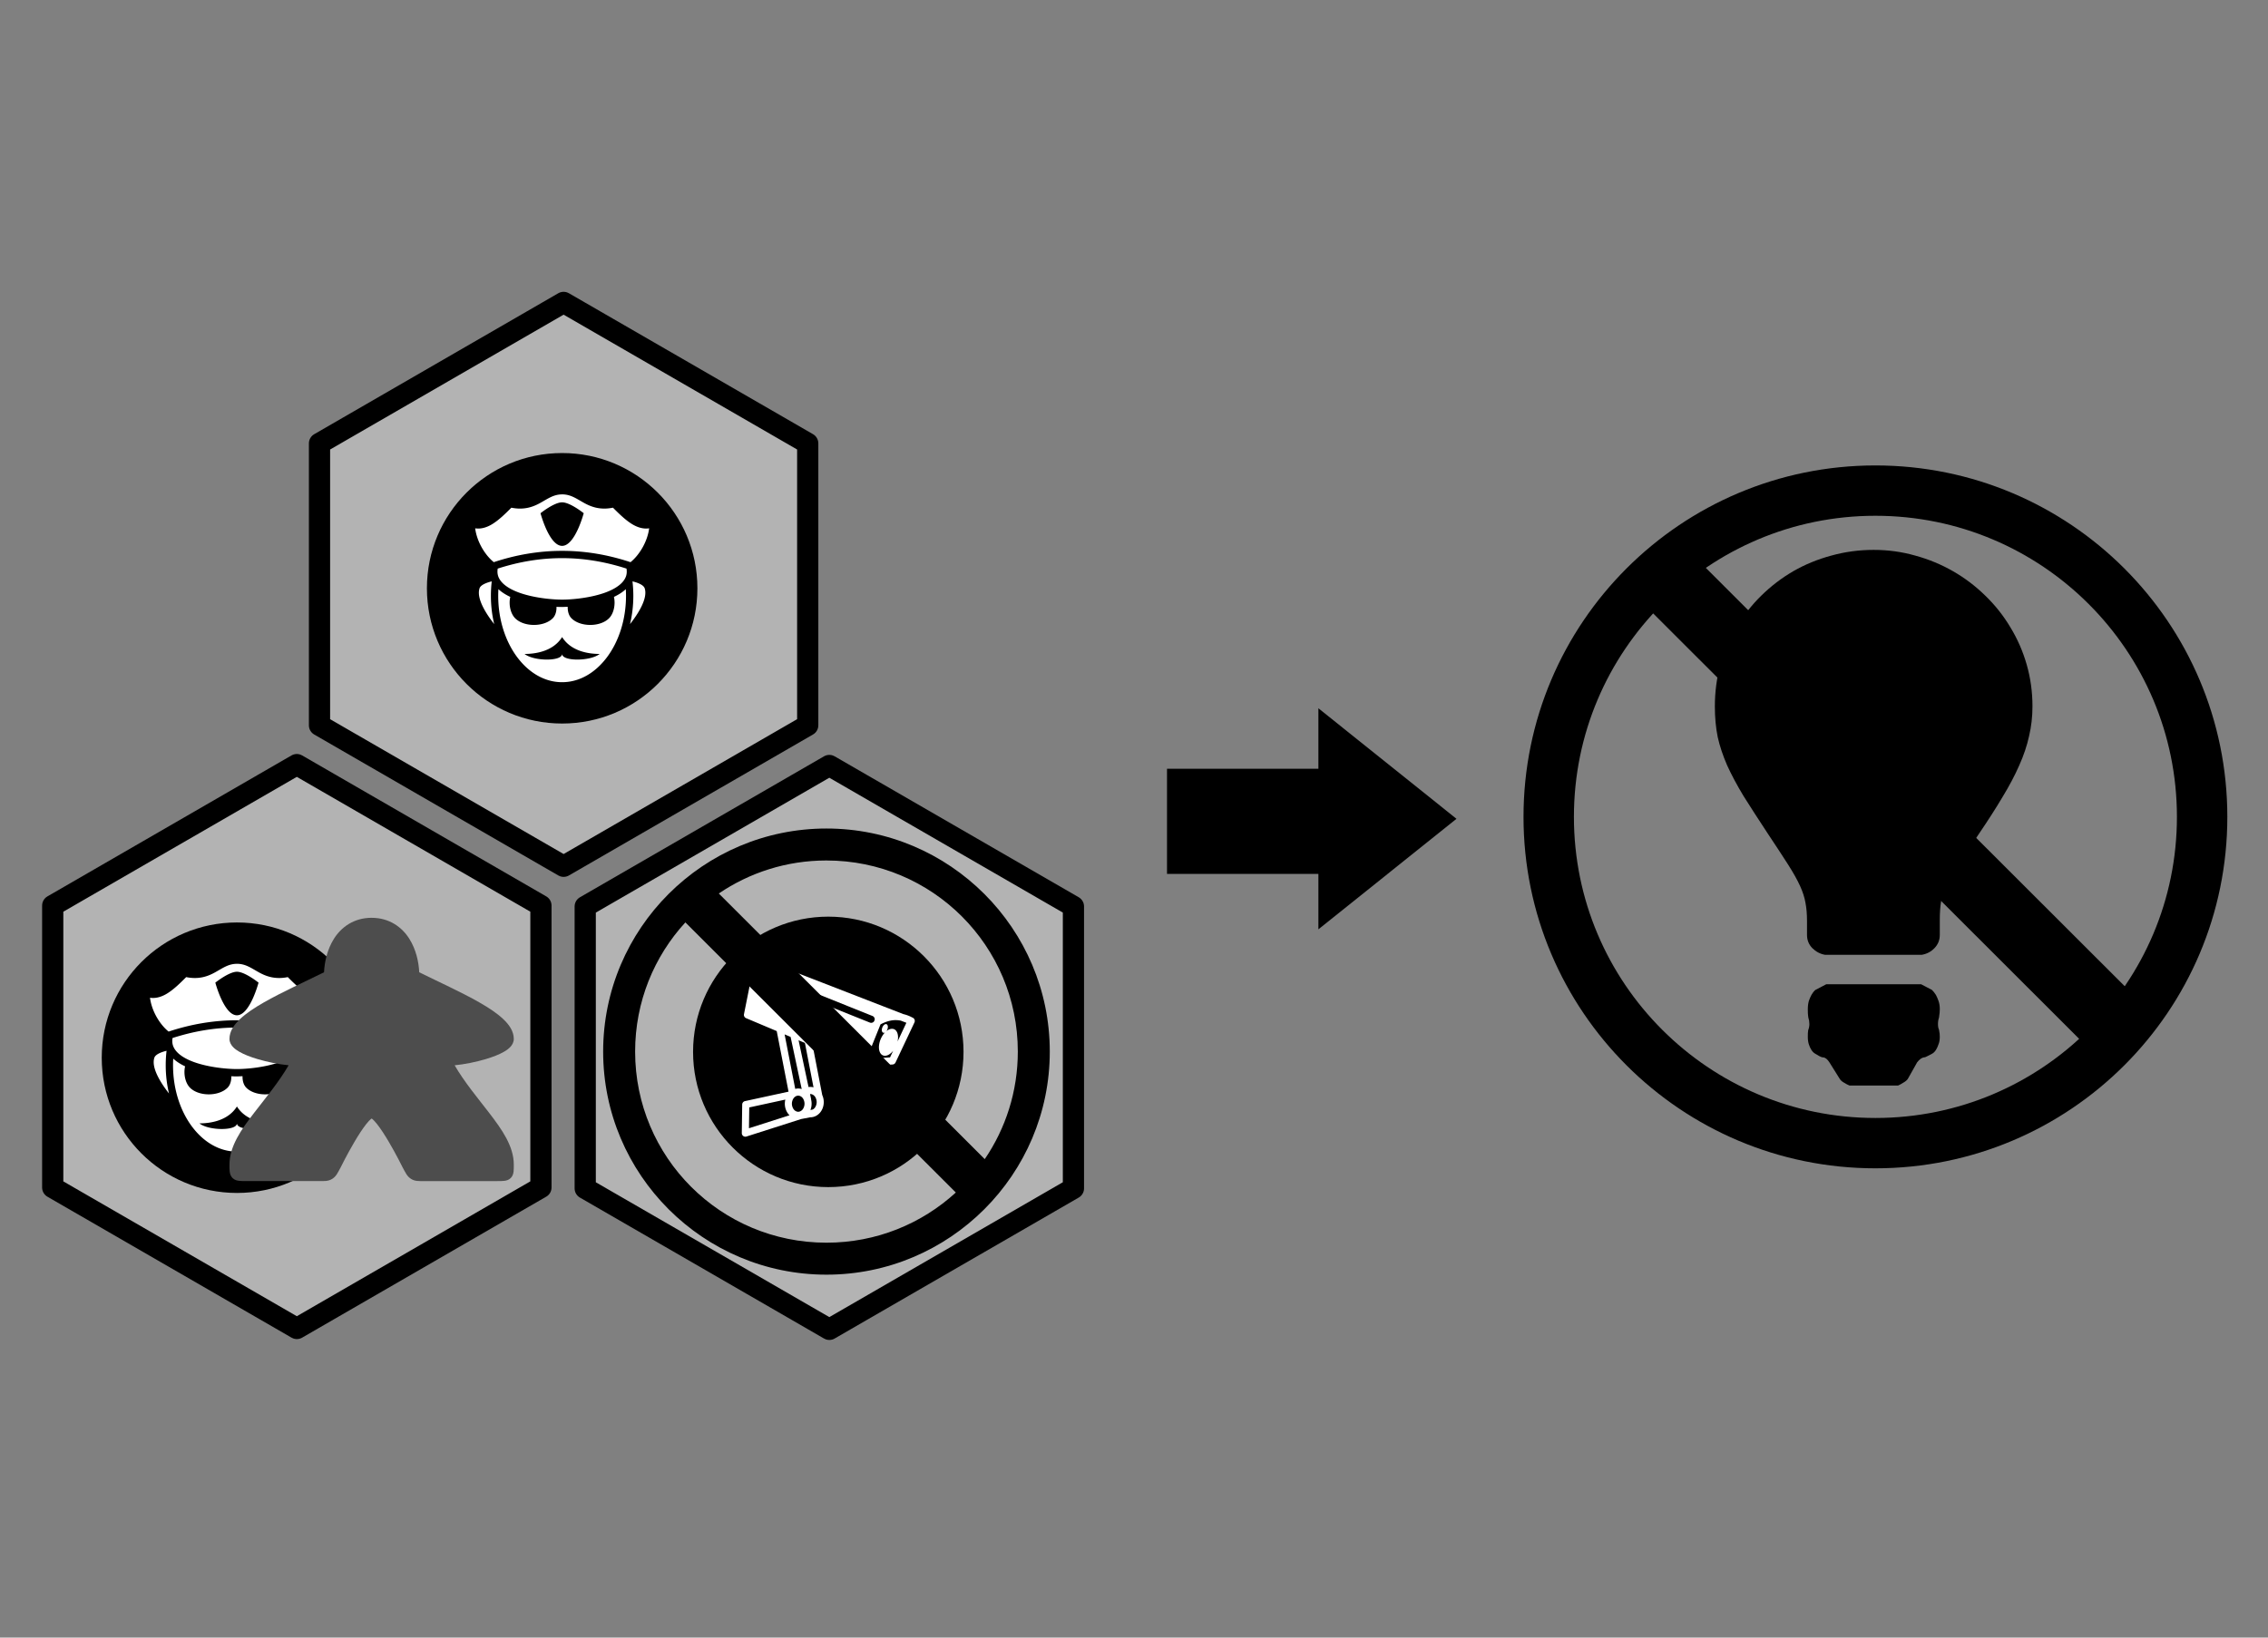 <?xml version="1.0" encoding="UTF-8" standalone="no"?>
<svg
   xmlns:dc="http://purl.org/dc/elements/1.1/"
   xmlns:cc="http://creativecommons.org/ns#"
   xmlns:rdf="http://www.w3.org/1999/02/22-rdf-syntax-ns#"
   xmlns:svg="http://www.w3.org/2000/svg"
   xmlns="http://www.w3.org/2000/svg"
   xmlns:sodipodi="http://sodipodi.sourceforge.net/DTD/sodipodi-0.dtd"
   xmlns:inkscape="http://www.inkscape.org/namespaces/inkscape"
   sodipodi:docname="their-word-against-yours.svg"
   inkscape:version="1.0.1 (3bc2e813f5, 2020-09-07)"
   version="1.1"
   id="svg5199"
   viewBox="0 0 450 325"
   height="325"
   width="450">
  <rect x="0" y="0" width="450" height="325" fill="#808080" stroke="none"/>
  <defs
     id="defs5201" />
  <sodipodi:namedview
     inkscape:document-rotation="0"
     inkscape:window-maximized="1"
     inkscape:window-y="-8"
     inkscape:window-x="-8"
     inkscape:window-height="1017"
     inkscape:window-width="1920"
     borderlayer="true"
     units="px"
     showgrid="false"
     inkscape:current-layer="layer1"
     inkscape:document-units="px"
     inkscape:cy="159.93376"
     inkscape:cx="142.38749"
     inkscape:zoom="1.979899"
     inkscape:pageshadow="2"
     inkscape:pageopacity="0.0"
     borderopacity="1.0"
     bordercolor="#666666"
     pagecolor="#ffffff"
     id="base"
     inkscape:snap-global="true"
     inkscape:snap-bbox="true" />
  <g
     transform="translate(0,-727.362)"
     id="layer1"
     inkscape:groupmode="layer"
     inkscape:label="Layer 1">
    <path
       inkscape:transform-center-y="-3.7857682"
       inkscape:transform-center-x="3.6560491"
       sodipodi:nodetypes="cccccccc"
       inkscape:connector-curvature="0"
       id="path15147"
       d="m 288.983,889.862 -27.397,-21.935 -2.2e-4,12.008 h -30.037 l 9e-5,20.865 h 30.037 l -5e-5,10.998 z"
       style="fill:#000000;fill-opacity:1;stroke:none;stroke-width:1.101;stroke-linecap:round;stroke-linejoin:round;stroke-miterlimit:4;stroke-dasharray:none;stroke-dashoffset:0;stroke-opacity:1" />
    <path
       sodipodi:type="star"
       style="font-style:normal;font-weight:normal;font-size:medium;line-height:125%;font-family:sans-serif;letter-spacing:0px;word-spacing:0px;fill:#b3b3b3;fill-opacity:1;stroke:#000000;stroke-width:0.84;stroke-linecap:butt;stroke-linejoin:round;stroke-miterlimit:4;stroke-dasharray:none;stroke-dashoffset:0;stroke-opacity:1"
       id="path36"
       sodipodi:sides="6"
       sodipodi:cx="389.90088"
       sodipodi:cy="1102.7913"
       sodipodi:r1="11.162703"
       sodipodi:r2="9.6671848"
       sodipodi:arg1="-1.0471976"
       sodipodi:arg2="-0.52359878"
       inkscape:flatsided="true"
       inkscape:rounded="0"
       inkscape:randomized="0"
       transform="matrix(4.339,2.506,-2.505,4.341,1129.607,-4829.248)"
       d="m 395.482,1093.124 5.581,9.667 -5.581,9.667 -11.163,0 -5.581,-9.667 5.581,-9.667 z" />
    <path
       transform="matrix(4.339,2.506,-2.505,4.341,1182.541,-4920.975)"
       inkscape:randomized="0"
       inkscape:rounded="0"
       inkscape:flatsided="true"
       sodipodi:arg2="-0.52359878"
       sodipodi:arg1="-1.0471976"
       sodipodi:r2="9.6671848"
       sodipodi:r1="11.162703"
       sodipodi:cy="1102.7913"
       sodipodi:cx="389.90088"
       sodipodi:sides="6"
       id="path42"
       style="font-style:normal;font-weight:normal;font-size:medium;line-height:125%;font-family:sans-serif;font-variation-settings:normal;letter-spacing:0px;word-spacing:0px;vector-effect:none;fill:#b3b3b3;fill-opacity:1;stroke:#000000;stroke-width:0.84;stroke-linecap:butt;stroke-linejoin:round;stroke-miterlimit:4;stroke-dasharray:none;stroke-dashoffset:0;stroke-opacity:1;stop-color:#000000"
       sodipodi:type="star"
       d="m 395.482,1093.124 5.581,9.667 -5.581,9.667 -11.163,0 -5.581,-9.667 5.581,-9.667 z" />
    <path
       transform="matrix(4.339,2.506,-2.505,4.341,1235.263,-4829.072)"
       inkscape:randomized="0"
       inkscape:rounded="0"
       inkscape:flatsided="true"
       sodipodi:arg2="-0.52359878"
       sodipodi:arg1="-1.0471976"
       sodipodi:r2="9.6671848"
       sodipodi:r1="11.162703"
       sodipodi:cy="1102.7913"
       sodipodi:cx="389.90088"
       sodipodi:sides="6"
       id="path72"
       style="font-style:normal;font-weight:normal;font-size:medium;line-height:125%;font-family:sans-serif;letter-spacing:0px;word-spacing:0px;fill:#b3b3b3;fill-opacity:1;stroke:#000000;stroke-width:0.84;stroke-linecap:butt;stroke-linejoin:round;stroke-miterlimit:4;stroke-dasharray:none;stroke-dashoffset:0;stroke-opacity:1"
       sodipodi:type="star"
       d="m 395.482,1093.124 5.581,9.667 -5.581,9.667 -11.163,0 -5.581,-9.667 5.581,-9.667 z" />
    <g
       id="g141"
       transform="matrix(0.778,0,0,0.778,-64.777,279.086)"
       style="stroke-width:2.03">
      <ellipse
         ry="34.496"
         rx="34.486"
         cy="844.515"
         cx="294.5"
         id="circle4163"
         style="fill:#000000;stroke:none;stroke-width:16.262;stroke-miterlimit:4;stroke-dasharray:none;stroke-opacity:1" />
      <path
         inkscape:connector-curvature="0"
         style="font-variation-settings:normal;vector-effect:none;fill:#ffffff;fill-opacity:1;stroke-width:1.174;stroke-linecap:butt;stroke-linejoin:miter;stroke-miterlimit:4;stroke-dasharray:none;stroke-dashoffset:0;stroke-opacity:1;stop-color:#000000"
         d="m 280.226,822.876 c -1.412,-4.8e-4 -2.898,0.204 -4.462,0.661 a 0.905,0.905 0 0 0 -0.014,0.013 0.905,0.905 0 0 0 -0.047,0.016 0.905,0.905 0 0 0 -0.037,0.013 0.905,0.905 0 0 0 -0.045,0.022 0.905,0.905 0 0 0 -0.036,0.018 0.905,0.905 0 0 0 -0.044,0.026 0.905,0.905 0 0 0 -0.033,0.022 0.905,0.905 0 0 0 -0.041,0.029 0.905,0.905 0 0 0 -0.031,0.025 0.905,0.905 0 0 0 -0.038,0.034 0.905,0.905 0 0 0 -0.028,0.027 0.905,0.905 0 0 0 -0.035,0.038 0.905,0.905 0 0 0 -0.024,0.028 0.905,0.905 0 0 0 -0.033,0.043 0.905,0.905 0 0 0 -0.02,0.029 0.905,0.905 0 0 0 -0.027,0.045 0.905,0.905 0 0 0 -0.018,0.033 0.905,0.905 0 0 0 -0.022,0.048 0.905,0.905 0 0 0 -0.015,0.035 0.905,0.905 0 0 0 -0.017,0.048 0.905,0.905 0 0 0 -0.012,0.037 0.905,0.905 0 0 0 -0.016,0.066 l -2.134,10.671 a 0.905,0.905 0 0 0 0.536,1.011 l 7.816,3.296 3.013,15.452 -11.104,2.412 a 0.905,0.905 0 0 0 -0.715,0.873 l -0.101,7.288 a 0.905,0.905 0 0 0 1.179,0.875 l 13.956,-4.461 2.299,-0.446 c 0.017,0 0.034,0 0.051,0 0.949,0 1.842,-0.452 2.466,-1.189 0.623,-0.736 0.95,-1.695 0.949,-2.684 v 0 c 5.7e-4,-0.626 -0.131,-1.242 -0.385,-1.797 l -2.408,-12.444 11.985,5.053 a 0.905,0.905 0 0 0 0.015,0.013 0.905,0.905 0 0 0 0.052,0.018 0.905,0.905 0 0 0 0.033,0.013 0.905,0.905 0 0 0 0.052,0.013 0.905,0.905 0 0 0 0.04,0.013 0.905,0.905 0 0 0 0.046,0.013 0.905,0.905 0 0 0 0.046,0.013 0.905,0.905 0 0 0 0.041,0 0.905,0.905 0 0 0 0.051,0 0.905,0.905 0 0 0 0.035,0 l 7.947,-0.503 a 0.905,0.905 0 0 0 0.759,-0.518 l 4.814,-10.193 h 7.6e-4 a 0.905,0.905 0 0 0 0.002,-0.013 0.905,0.905 0 0 0 -0.525,-1.252 c -0.742,-0.407 -1.506,-0.692 -2.283,-0.872 l -29.336,-11.385 a 0.905,0.905 0 0 0 -0.076,-0.026 c -1.269,-0.366 -2.607,-0.573 -4.02,-0.574 z m -2.511,1.308 a 0.905,0.905 0 0 1 0.351,0.069 l 27.705,11.106 a 0.906,0.906 0 0 1 0.55,1.028 0.905,0.905 0 0 0 -0.067,0.139 l -0.08,0.197 a 0.906,0.906 0 0 1 -1.076,0.318 l -27.705,-11.109 a 0.905,0.905 0 0 1 0.322,-1.748 z m 34.047,12.234 c 0.419,0 0.834,0.048 1.245,0.133 l 1.405,0.545 -2.255,4.776 c 0.087,-0.387 0.131,-0.77 0.127,-1.13 -0.009,-0.832 -0.28,-1.52 -0.748,-1.864 -0.467,-0.344 -1.114,-0.332 -1.751,0.023 -0.157,0.088 -0.315,0.197 -0.467,0.322 0.059,-0.079 0.113,-0.164 0.161,-0.256 0.135,-0.263 0.214,-0.567 0.212,-0.837 -0.003,-0.27 -0.09,-0.5 -0.244,-0.617 -0.077,-0.059 -0.166,-0.088 -0.262,-0.086 -0.096,0 -0.2,0.031 -0.301,0.088 -0.201,0.115 -0.389,0.335 -0.524,0.599 -0.135,0.263 -0.214,0.567 -0.211,0.837 0.002,0.27 0.09,0.5 0.244,0.617 0.154,0.117 0.362,0.109 0.563,-0.013 -0.326,0.339 -0.624,0.753 -0.866,1.212 -0.439,0.831 -0.689,1.792 -0.679,2.624 0.009,0.832 0.286,1.523 0.753,1.868 0.467,0.344 1.108,0.329 1.745,-0.026 0.398,-0.222 0.79,-0.574 1.135,-1.009 l -0.801,1.696 -5.979,0.381 3.55,-8.805 c 1.395,-0.738 2.694,-1.097 3.951,-1.087 z m -28.403,3.635 1.526,0.643 2.833,13.3 c -0.286,-0.087 -0.585,-0.135 -0.89,-0.135 -0.26,0 -0.515,0.035 -0.761,0.099 l -2.708,-13.908 z m 3.559,1.501 1.621,0.684 2.192,11.325 c -0.26,-0.072 -0.53,-0.11 -0.805,-0.11 -0.157,0 -0.311,0.013 -0.464,0.037 l -2.545,-11.936 z m 3.008,13.716 c 0.368,0 0.787,0.189 1.093,0.55 0.306,0.361 0.518,0.943 0.517,1.505 9.6e-4,0.563 -0.211,1.144 -0.517,1.505 -0.145,0.172 -0.316,0.303 -0.494,0.395 l -0.585,0.113 c 0.201,-0.503 0.303,-1.049 0.303,-1.604 v 0 c 3.8e-4,-0.36 -0.043,-0.716 -0.128,-1.059 a 0.905,0.905 0 0 0 -0.018,-0.214 l -0.253,-1.187 c 0.028,0 0.056,-0.013 0.083,-0.013 z m -3.099,0.41 c 0.368,0 0.787,0.189 1.093,0.55 0.306,0.362 0.517,0.943 0.517,1.505 7.7e-4,0.563 -0.211,1.144 -0.517,1.505 -0.306,0.362 -0.725,0.551 -1.093,0.551 -0.368,0 -0.784,-0.189 -1.091,-0.551 -0.306,-0.361 -0.52,-0.942 -0.519,-1.505 -7.7e-4,-0.563 0.213,-1.143 0.519,-1.505 0.306,-0.362 0.723,-0.55 1.091,-0.55 z m -3.287,1.009 c -0.083,0.339 -0.125,0.691 -0.125,1.046 v 0 c -9.6e-4,0.988 0.325,1.948 0.948,2.684 0.08,0.093 0.164,0.184 0.252,0.269 l -10.347,3.308 0.074,-5.31 9.197,-1.998 z"
         id="path1339" />
    </g>
    <g
       id="g20"
       transform="matrix(0.392,0,0,0.392,73.285,501.852)"
       style="stroke-width:4.03">
      <ellipse
         cy="873.119"
         cx="-97.587"
         id="path4151"
         style="fill:#000000;stroke:none;stroke-width:16.781;stroke-miterlimit:4;stroke-dasharray:none;stroke-opacity:1"
         transform="scale(-1,1)"
         rx="68.453"
         ry="68.472" />
      <path
         id="path15149"
         d="m 97.587,825.578 c -4.318,0 -7.184,2.157 -11.028,4.293 -3.643,2.026 -8.223,3.762 -14.682,2.443 -3.065,3.066 -6.179,6.132 -9.5,8.209 -2.718,1.7 -5.772,2.713 -8.818,2.234 0.874,6.881 5.05,13.611 9.415,17.134 11.511,-3.817 23.052,-5.727 34.592,-5.727 11.551,0 23.102,1.913 34.624,5.737 4.37,-3.52 8.552,-10.257 9.427,-17.145 -3.046,0.478 -6.1,-0.535 -8.818,-2.233 -3.321,-2.078 -6.435,-5.144 -9.5,-8.209 -6.458,1.319 -11.039,-0.415 -14.682,-2.443 -3.845,-2.138 -6.71,-4.294 -11.028,-4.294 z m -0.023,4.021 c 4.075,0 10.934,5.509 10.934,5.509 0,0 -4.364,16.531 -10.934,16.531 -6.57,0 -10.934,-16.531 -10.934,-16.531 0,0 6.859,-5.509 10.934,-5.509 z m 0,28.255 c -10.856,0 -21.712,1.776 -32.594,5.296 -0.448,2.772 0.31,4.832 1.943,6.736 1.822,2.126 4.88,3.931 8.505,5.29 7.251,2.719 16.653,3.682 22.146,3.682 5.493,0 14.895,-0.963 22.145,-3.682 3.625,-1.359 6.683,-3.164 8.505,-5.29 1.633,-1.904 2.392,-3.964 1.943,-6.736 -10.882,-3.52 -21.738,-5.296 -32.594,-5.296 z m -35.621,11.76 c -2.02,0.491 -5.538,1.6 -6.17,3.497 -1.728,5.185 3.479,13.128 7.417,18.139 -1.085,-4.528 -1.67,-9.345 -1.67,-14.338 0,-2.481 0.145,-4.918 0.423,-7.297 z m 71.242,0 a 62.9,62.94 0 0 1 0.423,7.297 c 0,4.994 -0.585,9.81 -1.67,14.339 3.938,-5.011 9.145,-12.954 7.417,-18.139 -0.632,-1.897 -4.151,-3.007 -6.17,-3.497 z m -67.866,3.945 c -0.062,1.106 -0.098,2.224 -0.098,3.352 0,12.217 3.728,23.243 9.645,31.134 5.917,7.891 13.922,12.616 22.698,12.616 8.775,0 16.781,-4.725 22.697,-12.616 5.916,-7.89 9.644,-18.916 9.644,-31.134 0,-1.128 -0.036,-2.246 -0.098,-3.353 -1.686,1.575 -3.746,2.854 -6.012,3.917 0.878,3.745 -0.055,8.403 -2.488,10.836 -4.478,4.479 -14.519,4.479 -18.997,0 -1.387,-1.388 -1.982,-3.598 -1.903,-5.817 -1.015,0 -1.974,0.088 -2.845,0.088 -0.872,0 -1.831,0 -2.846,-0.088 0.079,2.218 -0.516,4.429 -1.903,5.817 -4.478,4.479 -14.519,4.479 -18.996,0 -2.433,-2.433 -3.366,-7.091 -2.488,-10.836 -2.266,-1.062 -4.326,-2.341 -6.012,-3.917 z m 32.245,24.252 c 4.749,7.6 14.247,8.55 18.996,8.55 -4.749,3.8 -18.995,3.8 -18.995,0 0,3.8 -14.248,3.8 -18.997,0 4.749,0 14.247,-0.95 18.997,-8.55 z"
         style="fill:#ffffff;fill-opacity:1;stroke-width:5.594"
         inkscape:connector-curvature="0" />
    </g>
    <path
       style="color:#000000;font-style:normal;font-variant:normal;font-weight:normal;font-stretch:normal;font-size:medium;line-height:normal;font-family:sans-serif;font-variant-ligatures:normal;font-variant-position:normal;font-variant-caps:normal;font-variant-numeric:normal;font-variant-alternates:normal;font-variant-east-asian:normal;font-feature-settings:normal;font-variation-settings:normal;text-indent:0;text-align:start;text-decoration:none;text-decoration-line:none;text-decoration-style:solid;text-decoration-color:#000000;letter-spacing:normal;word-spacing:normal;text-transform:none;writing-mode:lr-tb;direction:ltr;text-orientation:mixed;dominant-baseline:auto;baseline-shift:baseline;text-anchor:start;white-space:normal;shape-padding:0;shape-margin:0;inline-size:0;clip-rule:nonzero;display:inline;overflow:visible;visibility:visible;isolation:auto;mix-blend-mode:normal;color-interpolation:sRGB;color-interpolation-filters:linearRGB;solid-color:#000000;solid-opacity:1;vector-effect:none;fill:#000000;fill-opacity:1;fill-rule:nonzero;stroke:none;stroke-width:6.344;stroke-linecap:butt;stroke-linejoin:miter;stroke-miterlimit:4;stroke-dasharray:none;stroke-dashoffset:0;stroke-opacity:1;paint-order:stroke markers fill;color-rendering:auto;image-rendering:auto;shape-rendering:auto;text-rendering:auto;enable-background:accumulate;stop-color:#000000"
       d="m 163.982,891.79 c -24.432,0 -44.309,19.856 -44.309,44.271 0,24.414 19.877,44.272 44.309,44.272 24.432,0 44.309,-19.858 44.309,-44.272 0,-24.414 -19.877,-44.271 -44.309,-44.271 z m 0,6.344 c 21.006,0 37.965,16.944 37.965,37.926 0,7.923 -2.42,15.267 -6.561,21.344 l -52.767,-52.718 c 6.082,-4.135 13.433,-6.553 21.364,-6.553 z m -27.997,12.285 53.661,53.611 c -6.752,6.184 -15.756,9.958 -25.664,9.958 -21.006,0 -37.965,-16.945 -37.965,-37.927 0,-9.898 3.776,-18.896 9.968,-25.641 z"
       id="path932" />
    <g
       id="g964"
       transform="matrix(0.392,0,0,0.392,8.766,595.014)"
       style="stroke-width:4.03">
      <ellipse
         cy="873.119"
         cx="-97.587"
         id="ellipse960"
         style="fill:#000000;stroke:none;stroke-width:16.781;stroke-miterlimit:4;stroke-dasharray:none;stroke-opacity:1"
         transform="scale(-1,1)"
         rx="68.453"
         ry="68.472" />
      <path
         id="path962"
         d="m 97.587,825.578 c -4.318,0 -7.184,2.157 -11.028,4.293 -3.643,2.026 -8.223,3.762 -14.682,2.443 -3.065,3.066 -6.179,6.132 -9.5,8.209 -2.718,1.7 -5.772,2.713 -8.818,2.234 0.874,6.881 5.05,13.611 9.415,17.134 11.511,-3.817 23.052,-5.727 34.592,-5.727 11.551,0 23.102,1.913 34.624,5.737 4.37,-3.52 8.552,-10.257 9.427,-17.145 -3.046,0.478 -6.1,-0.535 -8.818,-2.233 -3.321,-2.078 -6.435,-5.144 -9.5,-8.209 -6.458,1.319 -11.039,-0.415 -14.682,-2.443 -3.845,-2.138 -6.71,-4.294 -11.028,-4.294 z m -0.023,4.021 c 4.075,0 10.934,5.509 10.934,5.509 0,0 -4.364,16.531 -10.934,16.531 -6.57,0 -10.934,-16.531 -10.934,-16.531 0,0 6.859,-5.509 10.934,-5.509 z m 0,28.255 c -10.856,0 -21.712,1.776 -32.594,5.296 -0.448,2.772 0.31,4.832 1.943,6.736 1.822,2.126 4.88,3.931 8.505,5.29 7.251,2.719 16.653,3.682 22.146,3.682 5.493,0 14.895,-0.963 22.145,-3.682 3.625,-1.359 6.683,-3.164 8.505,-5.29 1.633,-1.904 2.392,-3.964 1.943,-6.736 -10.882,-3.52 -21.738,-5.296 -32.594,-5.296 z m -35.621,11.76 c -2.02,0.491 -5.538,1.6 -6.17,3.497 -1.728,5.185 3.479,13.128 7.417,18.139 -1.085,-4.528 -1.67,-9.345 -1.67,-14.338 0,-2.481 0.145,-4.918 0.423,-7.297 z m 71.242,0 a 62.9,62.94 0 0 1 0.423,7.297 c 0,4.994 -0.585,9.81 -1.67,14.339 3.938,-5.011 9.145,-12.954 7.417,-18.139 -0.632,-1.897 -4.151,-3.007 -6.17,-3.497 z m -67.866,3.945 c -0.062,1.106 -0.098,2.224 -0.098,3.352 0,12.217 3.728,23.243 9.645,31.134 5.917,7.891 13.922,12.616 22.698,12.616 8.775,0 16.781,-4.725 22.697,-12.616 5.916,-7.89 9.644,-18.916 9.644,-31.134 0,-1.128 -0.036,-2.246 -0.098,-3.353 -1.686,1.575 -3.746,2.854 -6.012,3.917 0.878,3.745 -0.055,8.403 -2.488,10.836 -4.478,4.479 -14.519,4.479 -18.997,0 -1.387,-1.388 -1.982,-3.598 -1.903,-5.817 -1.015,0 -1.974,0.088 -2.845,0.088 -0.872,0 -1.831,0 -2.846,-0.088 0.079,2.218 -0.516,4.429 -1.903,5.817 -4.478,4.479 -14.519,4.479 -18.996,0 -2.433,-2.433 -3.366,-7.091 -2.488,-10.836 -2.266,-1.062 -4.326,-2.341 -6.012,-3.917 z m 32.245,24.252 c 4.749,7.6 14.247,8.55 18.996,8.55 -4.749,3.8 -18.995,3.8 -18.995,0 0,3.8 -14.248,3.8 -18.997,0 4.749,0 14.247,-0.95 18.997,-8.55 z"
         style="fill:#ffffff;fill-opacity:1;stroke-width:5.594"
         inkscape:connector-curvature="0" />
    </g>
    <path
       style="fill:#4d4d4d;fill-opacity:1;stroke:none;stroke-width:1.579;stroke-opacity:1"
       inkscape:connector-curvature="0"
       d="m 73.731,909.508 c -3.509,0 -6.033,1.857 -7.49,4.189 -1.304,2.086 -1.846,4.505 -1.952,6.624 -3.978,1.967 -8.385,3.95 -11.933,5.978 -1.861,1.064 -3.484,2.134 -4.705,3.283 -1.221,1.15 -2.123,2.444 -2.123,3.971 0,0.65 0.318,1.179 0.675,1.568 0.358,0.39 0.787,0.691 1.275,0.972 0.977,0.563 2.208,1.033 3.563,1.44 2.012,0.604 4.266,1.053 6.226,1.244 -1.949,3.359 -4.543,6.443 -6.816,9.399 -2.628,3.416 -4.921,6.692 -4.921,10.332 0,0.52 -0.013,0.926 0.041,1.334 0.046,0.41 0.163,0.916 0.573,1.32 0.41,0.402 0.912,0.512 1.321,0.556 0.409,0.044 0.821,0.044 1.349,0.044 h 14.497 c 1.052,0 1.823,0.066 2.616,-0.445 0.793,-0.509 1.082,-1.205 1.647,-2.245 h 0.013 l 0.013,-0.046 c 0,0 1.264,-2.569 2.771,-5.12 0.754,-1.274 1.572,-2.544 2.284,-3.443 0.357,-0.45 0.689,-0.807 0.929,-1.008 0.073,-0.058 0.107,-0.073 0.154,-0.102 0.047,0.046 0.08,0.046 0.154,0.102 0.24,0.201 0.573,0.558 0.929,1.008 0.712,0.899 1.53,2.169 2.284,3.443 1.508,2.55 2.771,5.12 2.771,5.12 l 0.013,0.046 h 0.013 c 0.565,1.04 0.851,1.732 1.639,2.243 0.787,0.51 1.556,0.45 2.594,0.45 h 14.561 c 0.52,0 0.925,0 1.331,-0.044 0.406,-0.044 0.91,-0.156 1.315,-0.563 0.405,-0.41 0.518,-0.909 0.563,-1.315 0.046,-0.402 0.041,-0.811 0.041,-1.332 0,-3.639 -2.294,-6.915 -4.922,-10.331 -2.273,-2.956 -4.867,-6.04 -6.816,-9.399 1.96,-0.193 4.213,-0.641 6.225,-1.244 1.355,-0.41 2.586,-0.876 3.563,-1.439 0.488,-0.279 0.917,-0.584 1.275,-0.972 0.358,-0.39 0.675,-0.919 0.675,-1.569 0,-1.527 -0.901,-2.821 -2.123,-3.971 -1.222,-1.149 -2.844,-2.219 -4.705,-3.283 -3.548,-2.028 -7.955,-4.011 -11.933,-5.978 -0.106,-2.119 -0.648,-4.538 -1.952,-6.624 -1.458,-2.332 -3.981,-4.189 -7.491,-4.189 z"
       id="path77" />
    <g
       style="stroke-width:1.088"
       transform="matrix(0.919,0,0,0.918,-125.301,22.589)"
       id="g957">
      <path
         inkscape:connector-curvature="0"
         id="path6427-2"
         style="font-style:normal;font-variant:normal;font-weight:normal;font-stretch:normal;font-size:11.25px;line-height:110%;font-family:'Archivo Narrow';-inkscape-font-specification:'Archivo Narrow';letter-spacing:0px;word-spacing:0px;fill:#000000;fill-opacity:1;stroke:none;stroke-width:7.183px;stroke-linecap:butt;stroke-linejoin:miter;stroke-opacity:1"
         d="m 555.146,969.865 q 0,1.633 -1.124,2.815 -1.124,1.182 -2.754,1.464 h -20.909 q -1.574,-0.282 -2.754,-1.464 -1.124,-1.182 -1.124,-2.815 v -3.04 q 0,-2.252 -0.337,-3.941 -0.281,-1.689 -1.18,-3.659 -0.899,-1.97 -2.586,-4.616 -1.686,-2.646 -4.384,-6.699 -3.035,-4.616 -5.227,-8.106 -2.136,-3.547 -3.541,-6.643 -1.349,-3.096 -2.023,-6.08 -0.618,-3.04 -0.618,-6.643 0,-4.672 1.18,-9.007 1.237,-4.335 3.485,-8.106 2.248,-3.772 5.34,-6.812 3.148,-3.096 6.913,-5.292 3.822,-2.195 8.206,-3.378 4.44,-1.238 9.162,-1.238 4.665,0 8.993,1.238 4.328,1.182 8.15,3.378 3.822,2.196 6.97,5.292 3.148,3.04 5.396,6.812 2.304,3.772 3.541,8.106 1.237,4.335 1.237,9.007 0,3.321 -0.731,6.417 -0.674,3.096 -2.136,6.361 -1.405,3.209 -3.597,6.812 -2.136,3.603 -5.002,7.825 -2.698,3.997 -4.384,6.586 -1.686,2.59 -2.642,4.56 -0.899,1.914 -1.236,3.603 -0.281,1.689 -0.281,3.941 v 3.321 z m 0,16.044 q 0,0.788 -0.113,1.351 -0.051,0.226 -0.051,0.45 -0.225,0.619 -0.225,1.407 0,0.788 0.225,1.238 0,0.113 0.051,0.338 0.113,0.45 0.113,1.182 0,0.957 -0.281,1.633 -0.225,0.675 -0.505,1.126 -0.338,0.563 -0.787,0.844 -0.505,0.282 -1.068,0.563 -0.505,0.282 -0.731,0.282 -0.281,0 -0.731,0.282 -0.449,0.337 -0.787,0.788 l -2.023,3.603 q -0.337,0.45 -0.955,0.788 -0.618,0.395 -1.124,0.619 h -10.511 q -0.562,-0.226 -1.18,-0.619 -0.618,-0.338 -0.899,-0.788 l -2.248,-3.603 q -0.281,-0.45 -0.674,-0.788 -0.393,-0.282 -0.674,-0.282 -0.337,0 -0.843,-0.282 -0.45,-0.282 -0.955,-0.563 -0.45,-0.282 -0.787,-0.844 -0.281,-0.45 -0.506,-1.126 -0.225,-0.675 -0.225,-1.633 0,-0.957 0.056,-1.182 0,-0.225 0.056,-0.338 0.112,-0.282 0.169,-0.619 0.056,-0.282 0.056,-0.619 0,-0.338 -0.056,-0.732 -0.056,-0.337 -0.169,-0.675 -0.056,-0.225 -0.056,-0.45 -0.056,-0.282 -0.056,-1.351 0,-1.014 0.225,-1.801 0.281,-0.788 0.562,-1.295 0.337,-0.619 0.843,-1.07 l 2.361,-1.238 h 20.459 l 2.361,1.238 q 0.45,0.45 0.843,1.07 0.281,0.506 0.562,1.295 0.281,0.788 0.281,1.801 z" />
      <circle
         style="fill:none;stroke:#000000;stroke-width:10.883;stroke-miterlimit:4;stroke-dasharray:none;stroke-opacity:1;stop-color:#000000"
         id="path127"
         cx="541.25"
         cy="944.326"
         r="70.536" />
      <rect
         style="fill:#000000;fill-opacity:1;stroke:none;stroke-width:10.883;stroke-miterlimit:4;stroke-dasharray:none;stroke-opacity:1;stop-color:#000000"
         id="rect952"
         width="15"
         height="144.643"
         x="-287.846"
         y="977.256"
         transform="rotate(-45)" />
    </g>
  </g>
</svg>
